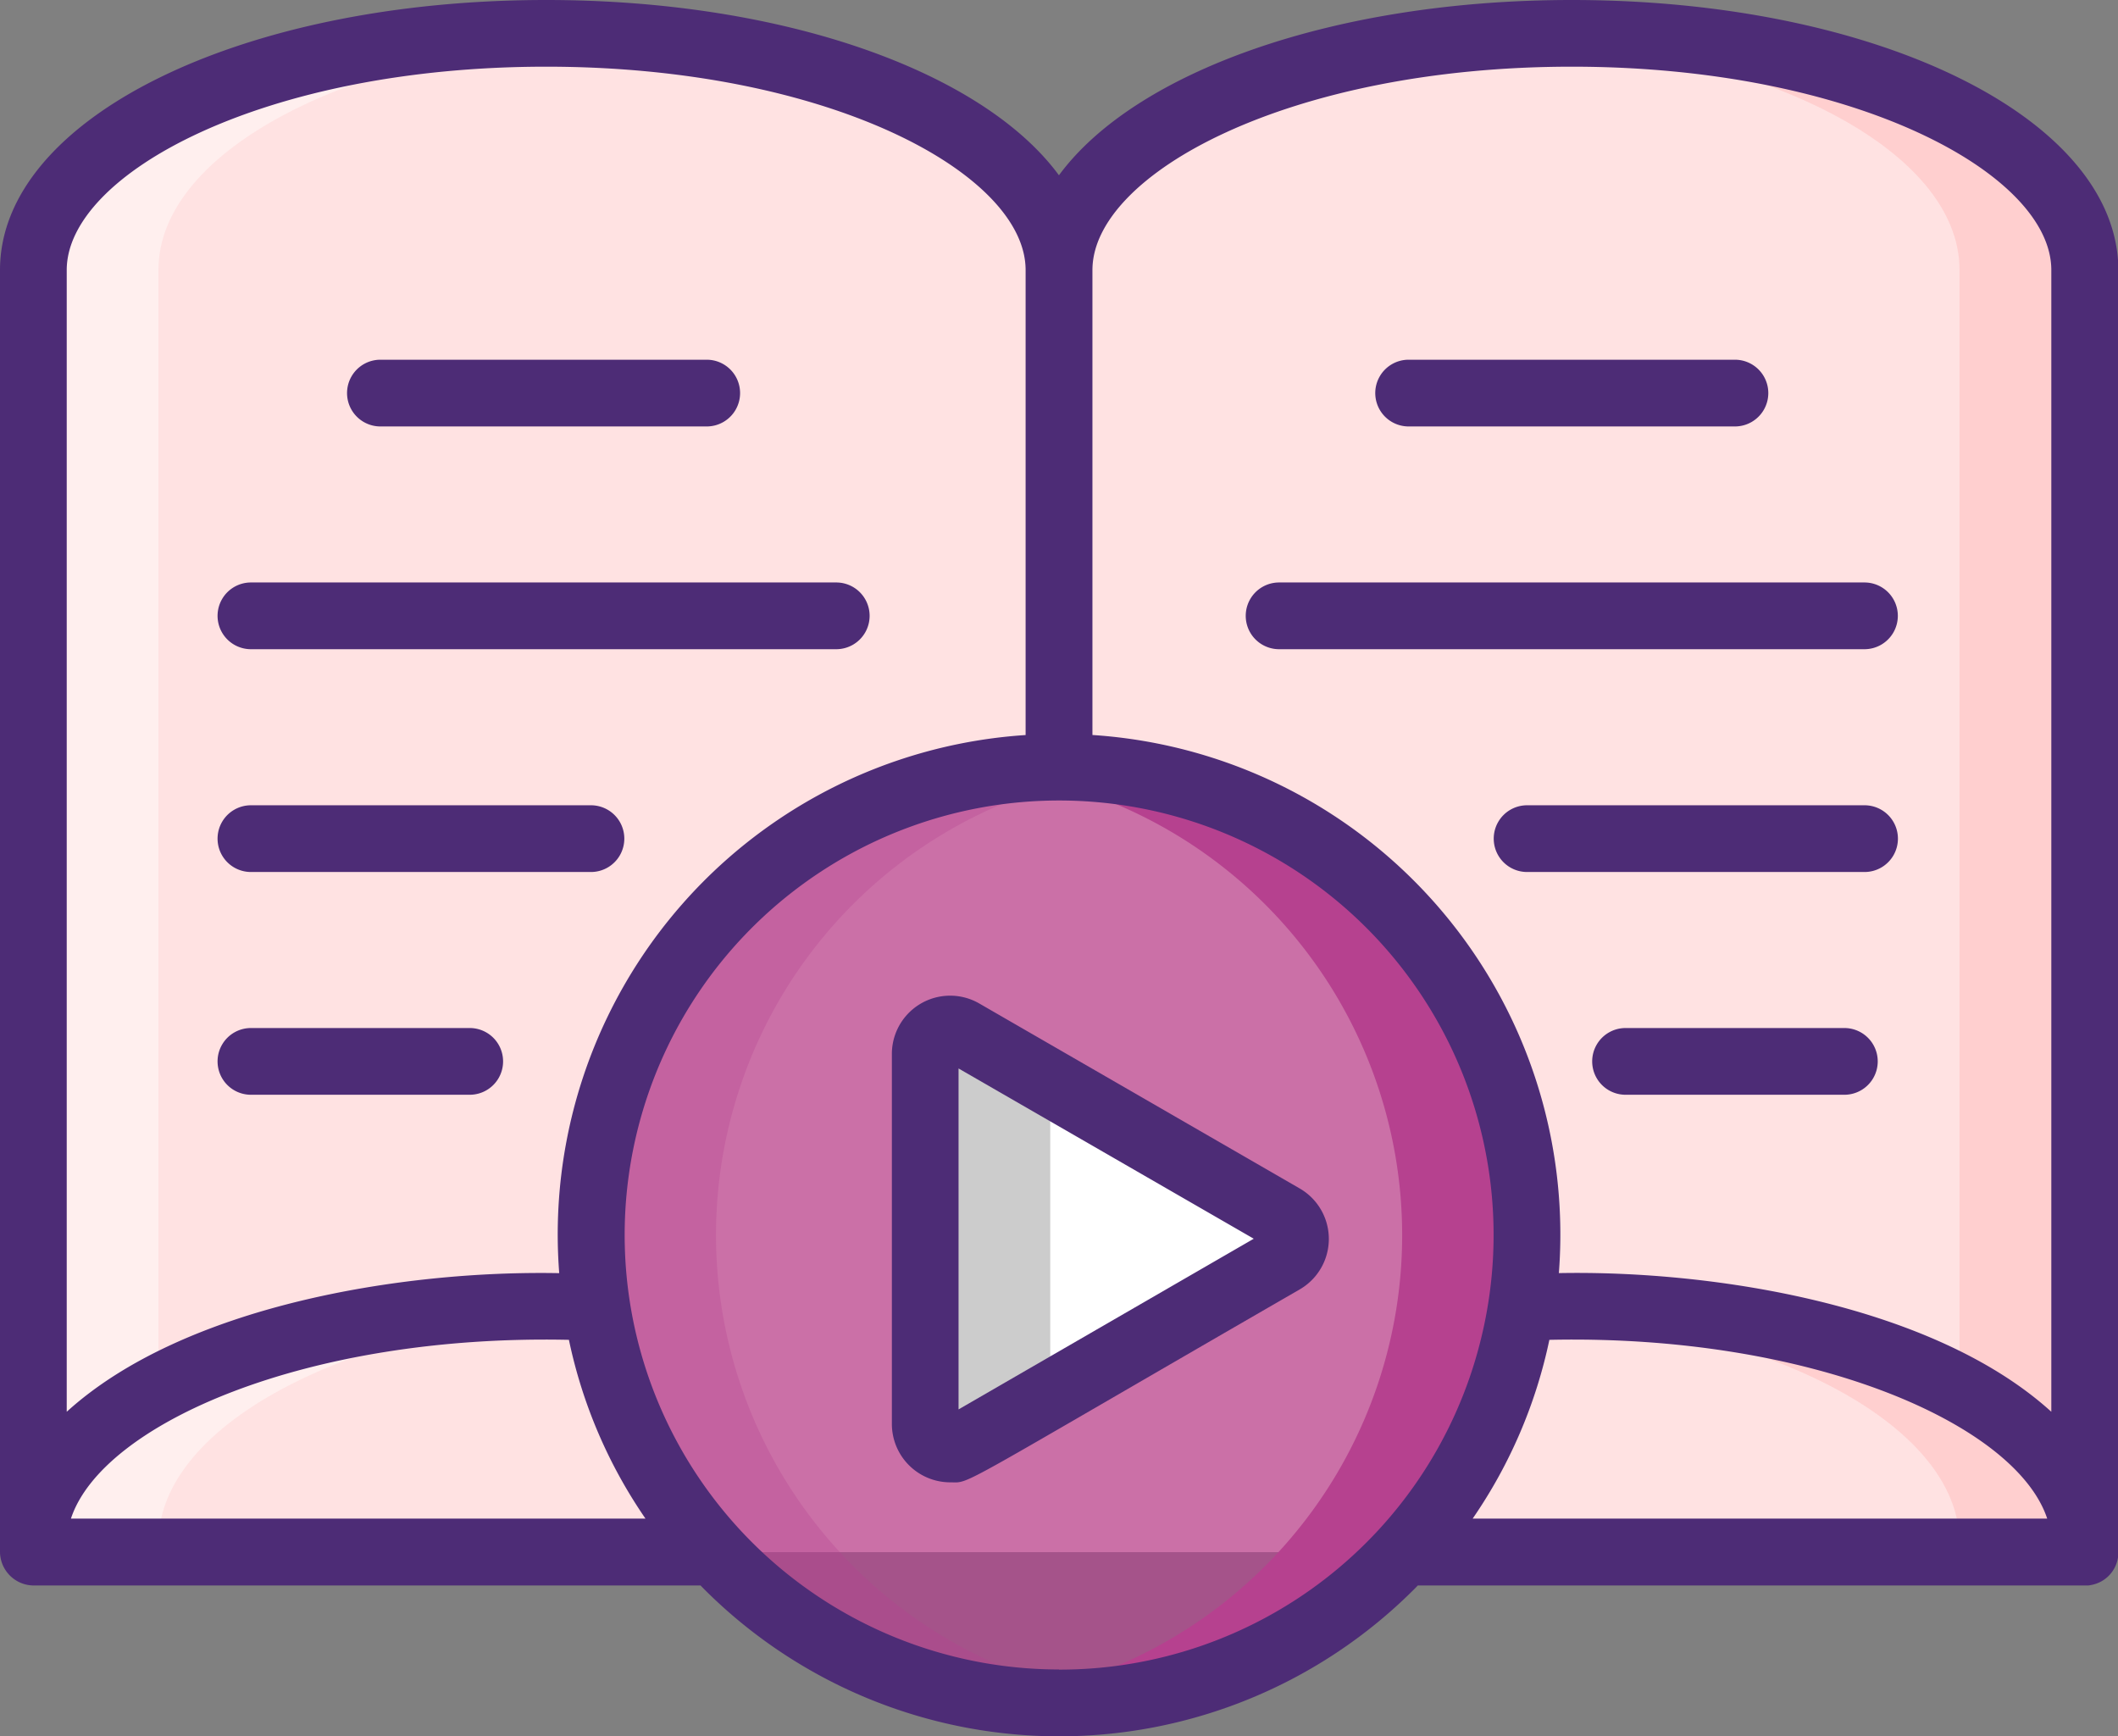 <svg xmlns="http://www.w3.org/2000/svg" width="44.786" height="36.714" viewBox="0 0 44.786 36.714"><rect x="0" y="0" width="44.786" height="36.714" fill="#808080" stroke="none"/><path d="M37.531,27.894c-5.988,0-10.844,2.238-10.844,5,0-2.765-4.856-5-10.844-5S5,30.132,5,32.9V60.006H48.375V32.9c0-2.765-4.856-5-10.844-5Z" transform="translate(-4.295 -27.188)" fill="#ffe2e2"/><path d="M194.166,32.894V60h-2.645V32.894c0-2.558-4.158-4.665-9.521-4.967q.651-.037,1.322-.037C189.31,27.89,194.166,30.129,194.166,32.894Z" transform="translate(-150.086 -27.185)" fill="#ffcfcf"/><path d="M17.166,27.927c-5.364.3-9.521,2.409-9.521,4.967V60H5V32.894c0-2.765,4.856-5,10.844-5Q16.516,27.89,17.166,27.927Z" transform="translate(-4.295 -27.185)" fill="#ffefee"/><path d="M149.687,185.554c0,.063,0,.13-.009.193H128.009c-.006-.063-.009-.13-.009-.193,0-2.762,4.856-5,10.844-5S149.687,182.792,149.687,185.554Z" transform="translate(-105.607 -152.928)" fill="#ffe2e2"/><path d="M26.687,185.554c0,.063,0,.13-.009.193H5.009C5,185.684,5,185.617,5,185.554c0-2.762,4.856-5,10.844-5s10.844,2.241,10.844,5Z" transform="translate(-4.295 -152.928)" fill="#ffe2e2"/><path d="M194.166,185.554c0,.062,0,.129-.009.192h-2.645c.005-.063.009-.13.009-.192,0-2.557-4.158-4.665-9.521-4.967q.651-.037,1.322-.037C189.31,180.55,194.166,182.791,194.166,185.554Z" transform="translate(-150.086 -152.928)" fill="#ffcfcf"/><path d="M7.645,185.554c0,.062,0,.129.009.192H5.009C5,185.683,5,185.616,5,185.554c0-2.763,4.856-5,10.844-5q.672,0,1.322.037C11.8,180.889,7.645,183,7.645,185.554Z" transform="translate(-4.295 -152.928)" fill="#ffefee"/><circle cx="9.897" cy="9.897" r="9.897" transform="translate(12.496 16.219)" fill="#b6418f" opacity="0.7"/><path d="M119.52,151.268a.529.529,0,0,1,0,.916l-6.771,3.909a.529.529,0,0,1-.793-.458v-7.819a.529.529,0,0,1,.793-.458Z" transform="translate(-92.391 -125.529)" fill="#fff"/><path d="M114.595,148.426v6.6l-1.851,1.069a.529.529,0,0,1-.793-.457v-7.82a.529.529,0,0,1,.793-.458Z" transform="translate(-92.387 -125.529)" fill="#ccc"/><path d="M128.821,132.791A9.889,9.889,0,0,1,120.5,135.6a9.892,9.892,0,0,0,0-19.609,9.894,9.894,0,0,1,8.321,16.8Z" transform="translate(-99.43 -99.678)" fill="#b6418f"/><path d="M77.438,132.791a9.851,9.851,0,0,0,5.676,2.807,9.894,9.894,0,1,1,0-19.609,9.892,9.892,0,0,0-5.676,16.8Z" transform="translate(-59.399 -99.678)" fill="#b6418f" opacity="0.3"/><g transform="translate(0 0)"><path d="M34.236,23.89c-5.043,0-9.236,1.522-10.844,3.706-1.608-2.185-5.8-3.706-10.844-3.706C6.073,23.89,1,26.4,1,29.6V56.709a.716.716,0,0,0,.714.705h14.1c.028.03.056.058.086.088a10.612,10.612,0,0,0,14.994,0c.03-.03.058-.058.086-.088h14.1c.023,0,.046,0,.067,0s.044-.005.065-.009a.7.7,0,0,0,.582-.693V29.6C45.785,26.4,40.713,23.89,34.236,23.89Zm-10.844,35.3a9.187,9.187,0,1,1,8.9-6.894A9.17,9.17,0,0,1,23.393,59.193ZM2.411,29.6c0-2.033,4.163-4.3,10.138-4.3s10.138,2.266,10.138,4.3v9.832a10.582,10.582,0,0,0-9.862,11.378C9.5,50.745,4.878,51.5,2.411,53.741ZM2.5,56c.658-2,4.967-3.9,10.53-3.78A10.435,10.435,0,0,0,14.649,56Zm29.64,0a10.435,10.435,0,0,0,1.622-3.78C39.3,52.1,43.627,54,44.289,56Zm1.823-5.194A10.583,10.583,0,0,0,24.1,39.431V29.6c0-2.033,4.163-4.3,10.138-4.3s10.138,2.266,10.138,4.3V53.741C41.908,51.5,37.285,50.745,33.96,50.809Z" transform="translate(-1 -23.89)" fill="#4d2c76"/><path d="M43.353,68.441h6.9a.705.705,0,0,0,0-1.411h-6.9A.705.705,0,0,0,43.353,68.441Z" transform="translate(-35.309 -59.424)" fill="#4d2c76"/><path d="M27.823,95.151H40.2a.705.705,0,0,0,0-1.411H27.823A.705.705,0,0,0,27.823,95.151Z" transform="translate(-22.517 -81.424)" fill="#4d2c76"/><path d="M27.823,121.871h7.19a.705.705,0,0,0,0-1.411h-7.19A.705.705,0,0,0,27.823,121.871Z" transform="translate(-22.517 -103.433)" fill="#4d2c76"/><path d="M32.449,147.17H27.823a.705.705,0,0,0,0,1.411h4.627A.705.705,0,0,0,32.449,147.17Z" transform="translate(-22.517 -125.433)" fill="#4d2c76"/><path d="M197.309,147.17h-4.627a.705.705,0,0,0,0,1.411h4.627A.705.705,0,0,0,197.309,147.17Z" transform="translate(-158.309 -125.433)" fill="#4d2c76"/><path d="M166.663,68.441h6.9a.705.705,0,0,0,0-1.411h-6.9A.705.705,0,0,0,166.663,68.441Z" transform="translate(-136.877 -59.424)" fill="#4d2c76"/><path d="M163.51,93.74H151.132a.705.705,0,0,0,0,1.411H163.51A.705.705,0,0,0,163.51,93.74Z" transform="translate(-124.085 -81.424)" fill="#4d2c76"/><path d="M188,120.46h-7.136a.705.705,0,0,0,0,1.411H188A.705.705,0,0,0,188,120.46Z" transform="translate(-148.573 -103.433)" fill="#4d2c76"/><path d="M116.582,147.356l-6.772-3.909a1.232,1.232,0,0,0-1.85,1.068v7.82a1.235,1.235,0,0,0,1.234,1.236c.449,0-.047.214,7.388-4.078A1.233,1.233,0,0,0,116.582,147.356Zm-7.212,4.673V144.82l6.242,3.6Z" transform="translate(-89.101 -122.228)" fill="#4d2c76"/></g></svg>